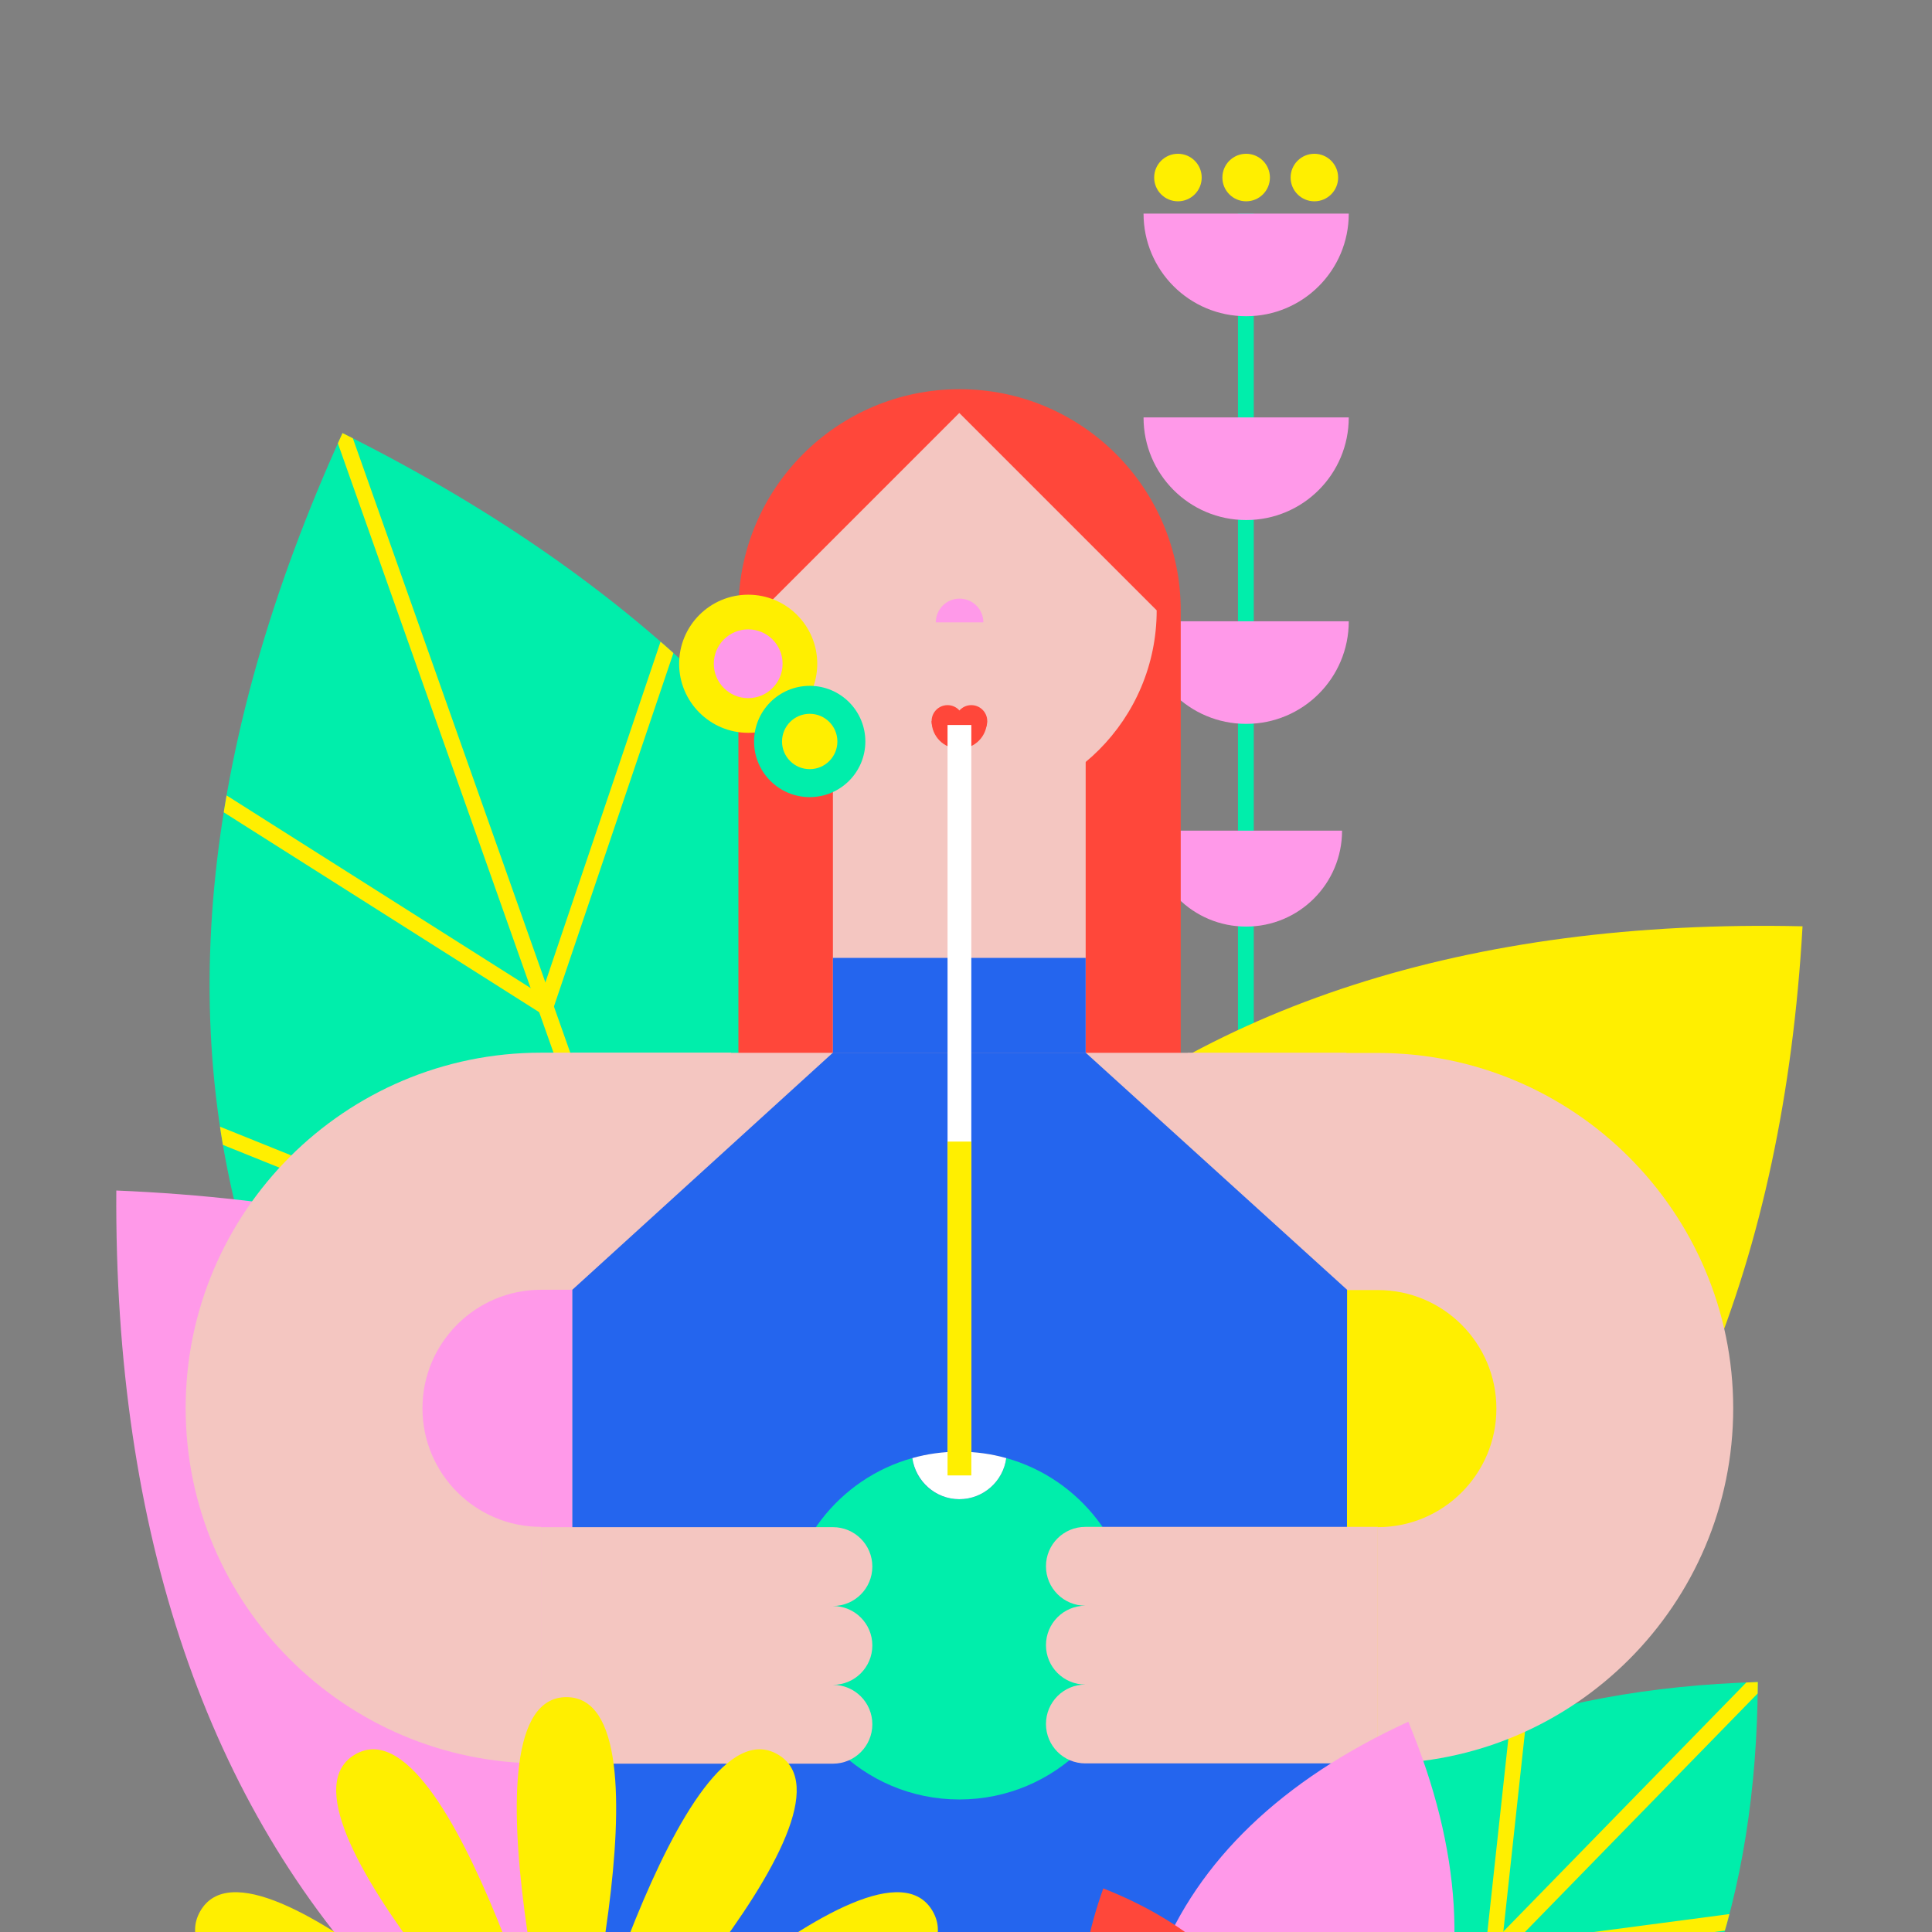 <?xml version="1.0" encoding="utf-8"?>
<!-- Generator: Adobe Illustrator 23.0.3, SVG Export Plug-In . SVG Version: 6.00 Build 0)  -->
<svg version="1.1" id="Capa_1" xmlns="http://www.w3.org/2000/svg" xmlns:xlink="http://www.w3.org/1999/xlink" x="0px" y="0px"
	 viewBox="0 0 691 691" style="enable-background:new 0 0 691 691;" xml:space="preserve">
<rect x="0" y="0" width="691" height="691" fill="#808080" stroke="none"/>
<style type="text/css">
	.st0{fill:#45B6F4;}
	.st1{display:none;fill:#53B0E3;}
	.st2{fill:#00EEAB;}
	.st3{fill:#FF473A;}
	.st4{fill:#FF99E9;}
	.st5{fill:#FFEF00;}
	.st6{fill:none;stroke:#FF99E9;stroke-width:4;stroke-miterlimit:10;}
	.st7{fill:#2465EE;}
	.st8{clip-path:url(#SVGID_2_);fill:none;stroke:#2465EE;stroke-width:4;stroke-miterlimit:10;}
	.st9{fill:#FCE2DE;}
	.st10{fill:#FFFFFF;}
	.st11{fill:#F4C6C1;}
	.st12{fill:#1A1A1A;}
	.st13{fill:#F9D8D4;}
	.st14{fill:#FF3833;}
	.st15{clip-path:url(#SVGID_4_);}
	.st16{clip-path:url(#SVGID_6_);fill:none;stroke:#FFEF00;stroke-width:4;stroke-miterlimit:10;}
	.st17{clip-path:url(#SVGID_4_);fill:#FFEF00;}
	.st18{display:none;fill:#FF99E9;}
	.st19{clip-path:url(#SVGID_8_);fill:none;stroke:#2465EE;stroke-width:4.447;stroke-miterlimit:10;}
	.st20{clip-path:url(#SVGID_8_);fill:none;stroke:#2465EE;stroke-width:4.951;stroke-miterlimit:10;}
	.st21{clip-path:url(#SVGID_10_);fill:none;stroke:#FFEF00;stroke-width:4.458;stroke-miterlimit:10;}
	.st22{clip-path:url(#SVGID_12_);fill:none;stroke:#FFEF00;stroke-width:5.651;stroke-miterlimit:10;}
	.st23{fill:none;stroke:#00EEAB;stroke-width:5.651;stroke-miterlimit:10;}
	.st24{clip-path:url(#SVGID_14_);fill:none;stroke:#FFEF00;stroke-width:5.651;stroke-miterlimit:10;}
	.st25{opacity:0.29;fill:#333333;}
	.st26{display:none;clip-path:url(#SVGID_16_);fill:#FFEF00;}
	.st27{clip-path:url(#SVGID_16_);}
	.st28{clip-path:url(#SVGID_18_);fill:none;stroke:#2465EE;stroke-width:5.539;stroke-miterlimit:10;}
	.st29{clip-path:url(#SVGID_16_);fill:#2465EE;}
	.st30{clip-path:url(#SVGID_16_);fill:#FF99E9;}
	.st31{clip-path:url(#SVGID_20_);fill:none;stroke:#FFEF00;stroke-width:5.539;stroke-miterlimit:10;}
</style>
<g>
	<defs>
		<path id="SVGID_11_" d="M628.7,601.6L628.7,601.6L628.7,601.6L628.7,601.6c-0.4,77.6-22.4,138.7-63.6,181
			c-31.2,32-82.4,32.6-114.4,1.4c-32-31.2-32.6-82.4-1.4-114.4C490.6,627.4,551.1,603.9,628.7,601.6z"/>
	</defs>
	<use xlink:href="#SVGID_11_"  style="overflow:visible;fill:#00EEAB;"/>
	<clipPath id="SVGID_2_">
		<use xlink:href="#SVGID_11_"  style="overflow:visible;"/>
	</clipPath>
	<polyline style="clip-path:url(#SVGID_2_);fill:none;stroke:#FFEF00;stroke-width:5.651;stroke-miterlimit:10;" points="
		544.7,599.9 534,698.6 632.5,685.6 	"/>
	<polyline style="clip-path:url(#SVGID_2_);fill:none;stroke:#FFEF00;stroke-width:5.651;stroke-miterlimit:10;" points="
		625.7,748.1 484.1,749.8 473.9,612.6 	"/>
	<polyline style="clip-path:url(#SVGID_2_);fill:none;stroke:#FFEF00;stroke-width:5.651;stroke-miterlimit:10;" points="
		546.8,811 484.1,749.8 421.4,688.6 	"/>
	
		<line style="clip-path:url(#SVGID_2_);fill:none;stroke:#FFEF00;stroke-width:5.651;stroke-miterlimit:10;" x1="632" y1="598.2" x2="376.6" y2="860"/>
</g>
<line class="st23" x1="445.6" y1="76.4" x2="445.6" y2="671.1"/>
<path class="st4" d="M482.4,76.4c0,20.3-16.4,36.7-36.7,36.7c-20.3,0-36.7-16.4-36.7-36.7"/>
<g>
	<circle class="st5" cx="421.3" cy="63.5" r="8.5"/>
	<circle class="st5" cx="445.7" cy="63.5" r="8.5"/>
	<circle class="st5" cx="470.1" cy="63.5" r="8.5"/>
</g>
<path class="st4" d="M482.4,149.3c0,20.3-16.4,36.7-36.7,36.7c-20.3,0-36.7-16.4-36.7-36.7"/>
<path class="st4" d="M482.4,222.2c0,20.3-16.4,36.7-36.7,36.7c-20.3,0-36.7-16.4-36.7-36.7"/>
<path class="st4" d="M480,297.1c0,18.9-15.3,34.3-34.3,34.3s-34.3-15.3-34.3-34.3"/>
<g>
	<defs>
		<path id="SVGID_13_" d="M122.5,154.9L122.5,154.9L122.5,154.9L122.5,154.9C234.1,210.5,306.6,285.5,338.2,375
			c23.9,67.6-11.5,141.9-79.1,165.8s-141.9-11.5-165.8-79.1C61.6,372.2,70.8,268.3,122.5,154.9z"/>
	</defs>
	<use xlink:href="#SVGID_13_"  style="overflow:visible;fill:#00EEAB;"/>
	<clipPath id="SVGID_4_">
		<use xlink:href="#SVGID_13_"  style="overflow:visible;"/>
	</clipPath>
	<polyline style="clip-path:url(#SVGID_4_);fill:none;stroke:#FFEF00;stroke-width:5.651;stroke-miterlimit:10;" points="
		60.3,274.7 195.1,360.1 246.2,208.9 	"/>
	<polyline style="clip-path:url(#SVGID_4_);fill:none;stroke:#FFEF00;stroke-width:5.651;stroke-miterlimit:10;" points="
		331.4,263.1 233.5,468.4 28.5,385.8 	"/>
	<polyline style="clip-path:url(#SVGID_4_);fill:none;stroke:#FFEF00;stroke-width:5.651;stroke-miterlimit:10;" points="
		366.2,421.4 233.5,468.4 100.8,515.3 	"/>
	
		<line style="clip-path:url(#SVGID_4_);fill:none;stroke:#FFEF00;stroke-width:5.651;stroke-miterlimit:10;" x1="120" y1="147.7" x2="316" y2="701.6"/>
</g>
<path class="st4" d="M41.6,425.8L41.6,425.8L41.6,425.8L41.6,425.8c122.8,5.1,218.3,43.3,282.8,111c48.8,51.2,46.9,132.3-4.3,181.1
	c-51.2,48.8-132.3,46.9-181.1-4.3C74.5,645.8,40.8,548.7,41.6,425.8z"/>
<path class="st5" d="M644.7,331.3L644.7,331.3L644.7,331.3L644.7,331.3c-6.8,119.6-45.6,212-112.6,273.8
	c-50.6,46.8-129.6,43.6-176.4-7c-46.8-50.6-43.6-129.6,7-176.4C429.7,359.9,525,328.6,644.7,331.3z"/>
<path class="st3" d="M422.3,218.3c0-43.7-35.4-79.1-79.1-79.1c-43.7,0-79.1,35.4-79.1,79.1v661.2h158.2V218.3z"/>
<path class="st11" d="M343.1,147.7l-70.6,70.6c0,0,0,0,0,0c0,39,31.6,70.6,70.6,70.6s70.6-31.6,70.6-70.6L343.1,147.7L343.1,147.7z"
	/>
<rect x="297.9" y="218.3" class="st11" width="90.4" height="158.2"/>
<path class="st11" d="M193.5,546.1c-23.4,0-42.4-19-42.4-42.4c0-23.4,19-42.4,42.4-42.4h68v-84.8h-68c-70.1,0-127.1,57-127.1,127.1
	c0,70.1,57,127.1,127.1,127.1"/>
<path class="st11" d="M492.8,630.8c70.1,0,127.1-57,127.1-127.1c0-70.1-57-127.1-127.1-127.1h-68v84.8h68c23.4,0,42.4,19,42.4,42.4
	c0,23.4-19,42.4-42.4,42.4"/>
<rect x="91.7" y="489.6" transform="matrix(-1.836970e-16 1 -1 -1.836970e-16 971.145 284.851)" class="st11" width="502.9" height="276.9"/>
<path class="st4" d="M334.7,222.6c0-4.7,3.8-8.5,8.5-8.5h0c4.7,0,8.5,3.8,8.5,8.5H334.7z"/>
<g>
	<circle class="st3" cx="338.9" cy="257.9" r="5.7"/>
	<circle class="st3" cx="347.4" cy="257.9" r="5.7"/>
	<path class="st3" d="M353,257.9c0,5.5-4.4,9.9-9.9,9.9s-9.9-4.4-9.9-9.9"/>
</g>
<path class="st7" d="M297.9,376.5l-93.2,84.8l0,418.1h276.9l0.2-418.1l-93.5-84.8C388.4,376.5,298.4,376.5,297.9,376.5z"/>
<path class="st2" d="M359.9,521.5c-1.1,8.3-8.2,14.7-16.8,14.7c-8.6,0-15.7-6.4-16.8-14.7c-26.2,7.3-45.4,31.4-45.4,59.9
	c0,34.3,27.8,62.2,62.2,62.2s62.2-27.8,62.2-62.2C405.3,552.9,386.1,528.8,359.9,521.5z"/>
<path class="st25" d="M343.1,536.2c8.6,0,15.7-6.4,16.8-14.7c-5.3-1.5-11-2.3-16.8-2.3s-11.5,0.8-16.8,2.3
	C327.5,529.8,334.6,536.2,343.1,536.2z"/>
<path class="st10" d="M343.1,536.2c8.6,0,15.7-6.4,16.8-14.7c-5.3-1.5-11-2.3-16.8-2.3s-11.5,0.8-16.8,2.3
	C327.5,529.8,334.6,536.2,343.1,536.2z"/>
<path class="st11" d="M492.8,546.1H388.4v0c-0.1,0-0.1,0-0.2,0c-7.8,0-14.1,6.3-14.1,14.1c0,7.8,6.3,14.1,14.1,14.1
	c0.1,0,0.1,0,0.2,0v0c-0.1,0-0.1,0-0.2,0c-7.8,0-14.1,6.3-14.1,14.1c0,7.8,6.3,14.1,14.1,14.1c0.1,0,0.1,0,0.2,0v0
	c-0.1,0-0.1,0-0.2,0c-7.8,0-14.1,6.3-14.1,14.1c0,7.8,6.3,14.1,14.1,14.1c0.1,0,0.1,0,0.2,0v0h104.4"/>
<rect x="297.9" y="342.6" class="st7" width="90.4" height="33.9"/>
<rect x="338.9" y="259.3" class="st10" width="8.5" height="268.4"/>
<path class="st11" d="M193.5,630.8h104.4c7.8,0,14.1-6.3,14.1-14.1c0-7.8-6.3-14.1-14.1-14.1c7.8,0,14.1-6.3,14.1-14.1
	c0-7.8-6.3-14.1-14.1-14.1c7.8,0,14.1-6.3,14.1-14.1c0-7.8-6.3-14.1-14.1-14.1H193.5"/>
<g>
	<path class="st5" d="M202.6,760.1c0,0-40-153.1,0-153.1S202.6,760.1,202.6,760.1z"/>
	<path class="st5" d="M202.6,760.1c0,0-110.3-112.3-75.6-132.6C161.6,607.3,202.6,760.1,202.6,760.1z"/>
	<path class="st5" d="M202.6,760.1c0,0-151-41.4-131-76.5S202.6,760.1,202.6,760.1z"/>
	<path class="st5" d="M202.6,760.1c0,0,110.9-111.6,131-76.5S202.6,760.1,202.6,760.1z"/>
	<path class="st5" d="M202.6,760.1c0,0,40.9-152.8,75.6-132.6C312.9,647.8,202.6,760.1,202.6,760.1z"/>
</g>
<path class="st4" d="M503.7,615.8L503.7,615.8L503.7,615.8L503.7,615.8c19.2,46.1,21.5,87.8,7.7,123.1c-10.5,26.8-40.6,40-67.4,29.5
	c-26.8-10.5-40-40.6-29.5-67.4C428.4,665.7,458.3,636.6,503.7,615.8z"/>
<path class="st3" d="M394.6,675.4L394.6,675.4L394.6,675.4L394.6,675.4c29.3,11.6,49.1,28.9,59,50.7c7.5,16.5,0.2,35.9-16.3,43.4
	c-16.5,7.5-35.9,0.2-43.4-16.3C384,731.4,384,705.1,394.6,675.4z"/>
<rect x="338.9" y="408.3" class="st5" width="8.5" height="119.4"/>
<g>
	<g>
		<circle class="st5" cx="267.6" cy="237.4" r="24.7"/>
	</g>
	<circle class="st4" cx="267.6" cy="237.4" r="12.3"/>
</g>
<g>
	<circle class="st2" cx="289.6" cy="265.2" r="19.9"/>
	<circle class="st5" cx="289.6" cy="265.2" r="9.9"/>
</g>
</svg>
